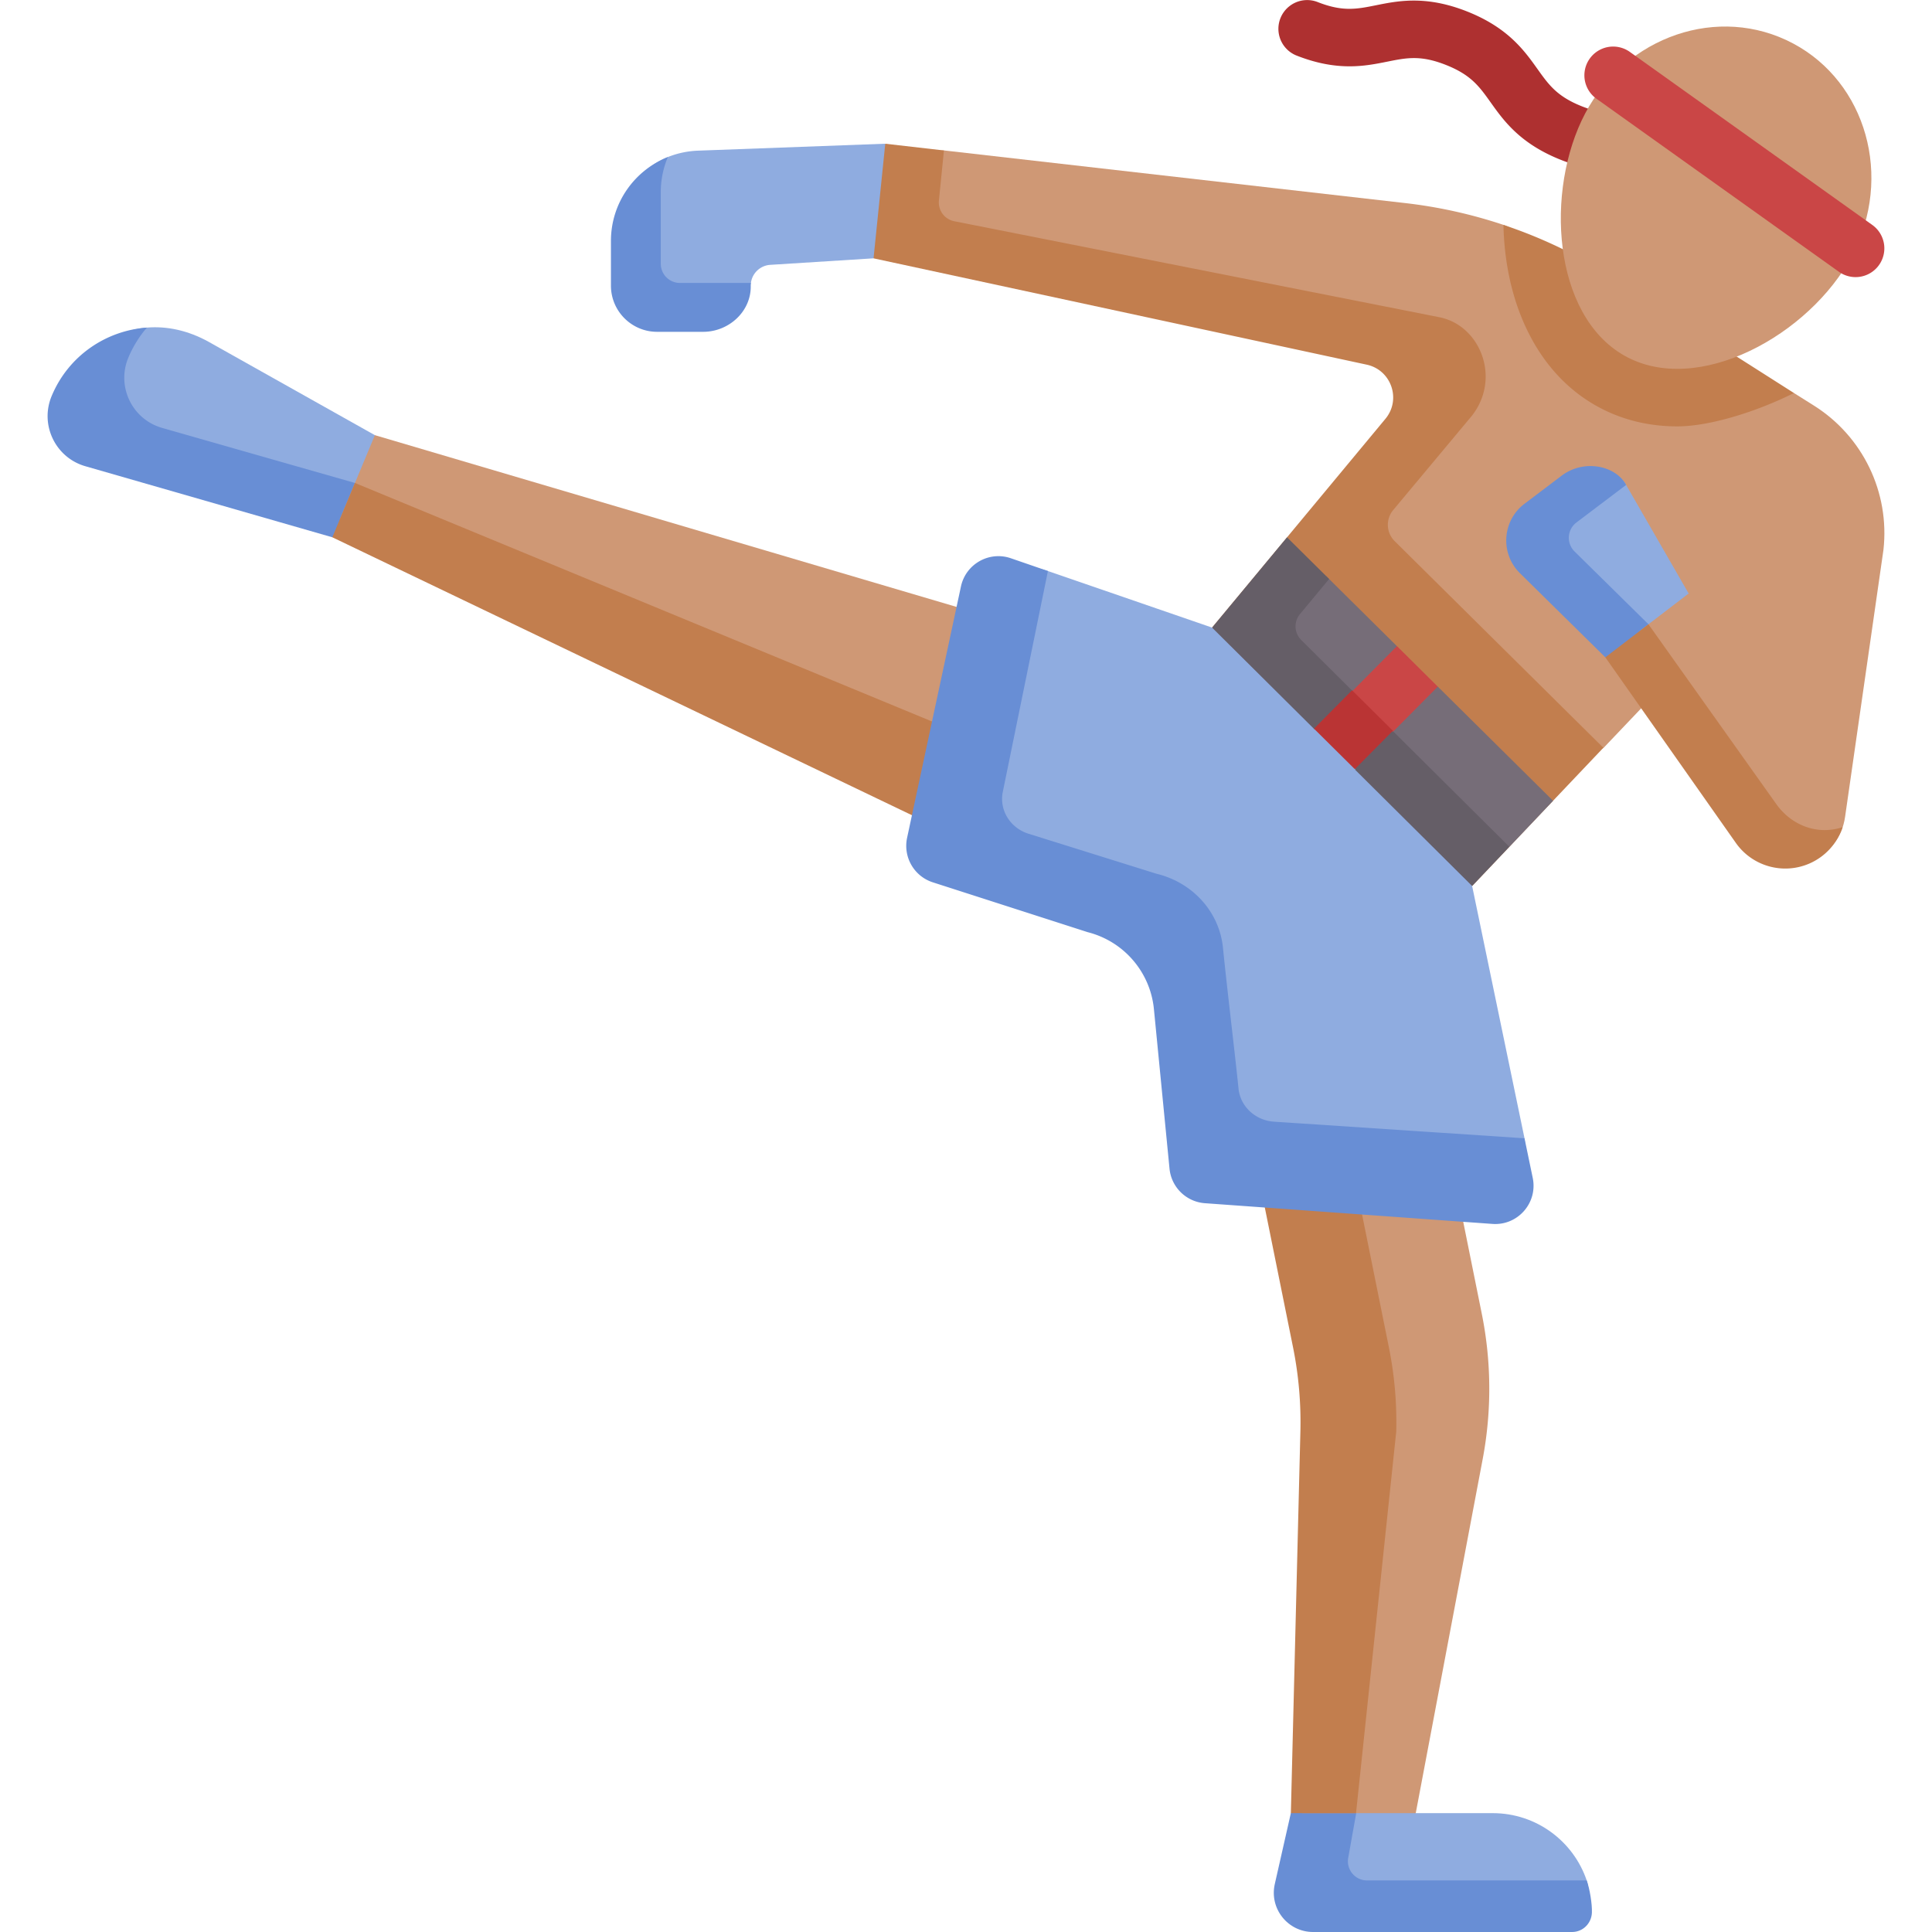 <svg viewBox="0 0 503.922 503.922" xmlns="http://www.w3.org/2000/svg"><g><path d="M409.049 502.922h-66.563c-6.566 0-10.434-5.094-8.984-11.497l4.19-18.503 16.046-10 15.53 10h20.08c11.387 0 21.055 7.348 24.511 17.555.88 2.599.357 5.383.357 8.279-.001 2.852-2.314 4.166-5.167 4.166z" fill="#8face0"></path><path d="M356.569 490.475c-3.207 0-5.585-2.977-4.877-6.104l2.046-11.449-8.634-10-8.412 10-4.19 18.503c-1.45 6.404 3.418 12.497 9.984 12.497h67.563c2.808 0 5.058-2.246 5.166-5.051.086-2.209-.553-6.183-1.352-8.395h-57.294z" fill="#688ed5"></path><path d="m87.104 135.4-60.912-14.935c-7.826-2.234-12.048-9.595-8.917-17.107l.098-1.2c4.265-10.234 11.974-15.971 20.95-16.711 5.14-.424 10.713.684 16.249 3.792l43.209 24.264 4.75 12.597z" fill="#8face0"></path><path d="M42.288 111.612c-7.826-2.234-11.95-10.795-8.819-18.307a29.105 29.105 0 0 1 4.854-7.858c-10.566.755-20.433 7.252-24.854 17.858-3.131 7.512.994 16.073 8.819 18.307l64.392 18.527 11.531-4.015-5.626-10.153z" fill="#688ed5"></path><path d="M369.268 472.921h-29.574l2.486-99.514a98.798 98.798 0 0 0-1.924-22.025l-27.764-122.629 49.025-9.824 24.977 123.743a98.81 98.81 0 0 1 .234 37.903z" fill="#cf9875"></path><path d="m362.255 351.381-24.764-122.629 24.887-5.554-.862-4.271-49.025 9.824 24.764 122.629a98.808 98.808 0 0 1 1.924 22.025l-2.486 99.514h17l10.486-99.514a98.745 98.745 0 0 0-1.924-22.024z" fill="#c27e4e"></path><path d="m97.781 113.502-9.145 21.941L293.4 239.267l27.685-59.829z" fill="#cf9875"></path><path d="M291.742 208.294 92.584 125.97l-5.904 14.169 206.72 99.128 27.685-59.829-6.92-2.043z" fill="#c27e4e"></path><path d="m444.418 106.311-40.991-26.118c-9.688-6.626-.221-17.845-11.28-21.539a126.397 126.397 0 0 0-25.715-5.696L246.208 39.234l-13.308.253-3.054 26.894 128.622 27.73c6.422 1.385 9.086 11.076 4.893 16.127l-45.216 54.458 55.937 49.725 44.162-19.339 9.902-10.406c13.389 1.3 26.377 2.913 39.766 4.213l-3.345-84.765c-.049-1.271-20.099 3.458-20.149 2.187z" fill="#cf9875"></path><path d="M363.771 141.144a6 6 0 0 1-.385-8.108l19.76-23.679c8.681-9.702 3.447-24.128-7.404-26.553l-126.84-25.097a5 5 0 0 1-4.005-5.404l1.309-13.06-15.306-1.756-11.468 14.372 8.414 15.523 128.622 27.73c6.422 1.385 9.086 9.076 4.893 14.127l-45.216 54.458 67.831 67.396 19.448-20.485 14.778-15.566z" fill="#c27e4e"></path><path d="M183.747 84.549h-12.328c-6.665 0-9.068-3.395-9.068-10.051v-11.64c0-9.902 3.125-18.42 11.852-21.902a23.608 23.608 0 0 1 7.886-1.661l48.811-1.809-3.054 29.894-26.934 1.698a5.436 5.436 0 0 0-5.051 4.723c-.029.228-1.044.461-1.044.697-.001 6.656-4.405 10.051-11.07 10.051z" fill="#8face0"></path><path d="M177.351 73.805a5 5 0 0 1-5-5V50.114c0-3.244.661-6.338 1.852-9.157-8.727 3.482-14.852 11.999-14.852 21.901v11.64c0 6.655 5.395 12.051 12.051 12.051h12.001c6.7 0 12.539-5.311 12.414-12.009-.005-.252.035-.492.067-.735z" fill="#688ed5"></path><path d="m440.451 154.804 4.781 14.001-15.259-5.968-10.316 3.909-19.66-17.005c-5.213-5.135-6.204-12.922-.367-17.337l7.644-6.45c5.77-4.365 14.123-4.569 16.878.548z" fill="#8face0"></path><path d="M410.685 143.835a5 5 0 0 1 .493-7.55l12.962-9.805c-2.767-5.1-11.046-6.772-16.809-2.414l-9.7 7.337c-5.834 4.413-6.393 12.976-1.182 18.11l22.268 21.936 15.891 5.489-4.639-14.106z" fill="#688ed5"></path><path d="m383.976 231.092-24.009-43.791-43.822-23.605s-24.357-8.396-42.815-14.756c-3.502-1.207-6.791-1.34-9.661-2.329-5.673-1.954-9.771 1.495-11.028 7.362l-14.045 63.551a10 10 0 0 0 6.715 11.614l40.378 12.995c9.425 2.381 16.341 10.411 17.285 20.073l4.071 41.629c.469 4.789 2.287 7.563 7.087 7.985l75.138 5.412c6.619.477 10.859-3.509 9.51-10.007l-1.144-10.327z" fill="#8face0"></path><path d="m397.636 296.899-65.504-4.342c-4.801-.405-8.619-4.016-9.087-8.599-1.017-9.943-2.784-24.24-4.071-36.837-.945-9.246-7.86-16.931-17.285-19.209l-33.378-10.435c-4.888-1.505-7.79-6.309-6.715-11.114l11.735-57.423-9.661-3.328c-5.673-1.954-11.771 1.495-13.028 7.362l-14.045 65.551a10 10 0 0 0 6.715 11.614l40.378 12.995c9.425 2.381 16.341 10.411 17.285 20.073l4.071 41.629a10.004 10.004 0 0 0 9.087 8.985l75.138 5.412c6.62.477 11.859-5.509 10.51-12.007z" fill="#688ed5"></path><path d="m377.785 217.102-53.021-51.106 21.122-15.755 18.473 18.291-2.829 13.805 13.489-3.25 30.07 29.775-11.396 12.013z" fill="#766d78"></path><path d="m339.067 160.179 7.606-9.161-10.976-10.869-19.551 23.548 26.693 26.522 10.817-.22-.176 10.793 30.497 30.301 9.71-10.224-54.297-53.949a5 5 0 0 1-.323-6.741z" fill="#655e67"></path><path d="m454.503 170.677-14.052-15.872-12.935 9.902 25.323 53.263c4.326 6.03 12.282 8.226 19.095 5.27l.319 1.332c5.016-2.176 8.225-6.126 9.002-11.532l10.005-69.631c1.677-14.976-5.374-29.592-18.155-37.632l-5.193-3.267-14.92-3.386z" fill="#cf9875"></path><path d="m463.317 209.741-33.348-46.909-11.252 8.618 34.122 48.519c4.326 6.03 12.282 8.226 19.095 5.27a15.74 15.74 0 0 0 8.678-9.497c-6.495 2.154-13.246-.357-17.295-6.001z" fill="#c27e4e"></path><path d="m355.464 191.768-2.648-2.567-.044-8.993 11.596-11.685 10.648 10.567-11.597 11.684z" fill="#ca4646"></path><path d="m342.727 190.06 9.931-10.017 10.65 10.56-9.931 10.016z" fill="#ba3434"></path><path d="M467.913 102.509c-8.71 4.4-21.399 8.702-30.429 8.702-6.56 0-12.73-1.32-18.33-3.93-10.57-4.91-18.54-14.07-23.06-26.48-2.48-6.81-3.79-14.4-3.95-22.14a125.64 125.64 0 0 1 31.28 15.53c13.67 8.711 44.489 28.318 44.489 28.318z" fill="#c27e4e"></path><path d="M479 69.495a7.493 7.493 0 0 1-2.751-.525c-10.696-4.22-14.967-10.209-18.398-15.021-2.975-4.172-5.125-7.187-11.69-9.777-6.57-2.593-10.21-1.86-15.247-.847-5.801 1.167-13.019 2.621-23.711-1.599-10.696-4.221-14.968-10.209-18.399-15.022-2.976-4.172-5.126-7.187-11.693-9.778-6.571-2.593-10.211-1.861-15.249-.848-5.801 1.168-13.021 2.619-23.713-1.6A7.5 7.5 0 0 1 343.654.525c6.571 2.593 10.211 1.861 15.249.848 5.801-1.167 13.021-2.619 23.713 1.6 10.696 4.221 14.968 10.209 18.399 15.022 2.976 4.172 5.126 7.187 11.693 9.778 6.569 2.592 10.208 1.859 15.246.847 5.802-1.167 13.021-2.62 23.711 1.599 10.695 4.22 14.966 10.209 18.397 15.021 2.975 4.172 5.125 7.187 11.691 9.777a7.5 7.5 0 0 1 4.224 9.729A7.497 7.497 0 0 1 479 69.495z" fill="#ae3030"></path><path d="M483.993 64.777c9.741-20.832 1.632-45.163-18.113-54.344-19.745-9.182-43.649.263-53.39 21.095s-6.758 52.972 12.988 62.153 48.774-8.072 58.515-28.904z" fill="#cf9875"></path><path d="M483.987 72.278a7.464 7.464 0 0 1-4.351-1.396l-63.3-45.177a7.5 7.5 0 0 1 8.713-12.209l63.3 45.177a7.5 7.5 0 0 1-4.362 13.605z" fill="#ca4646"></path></g></svg>